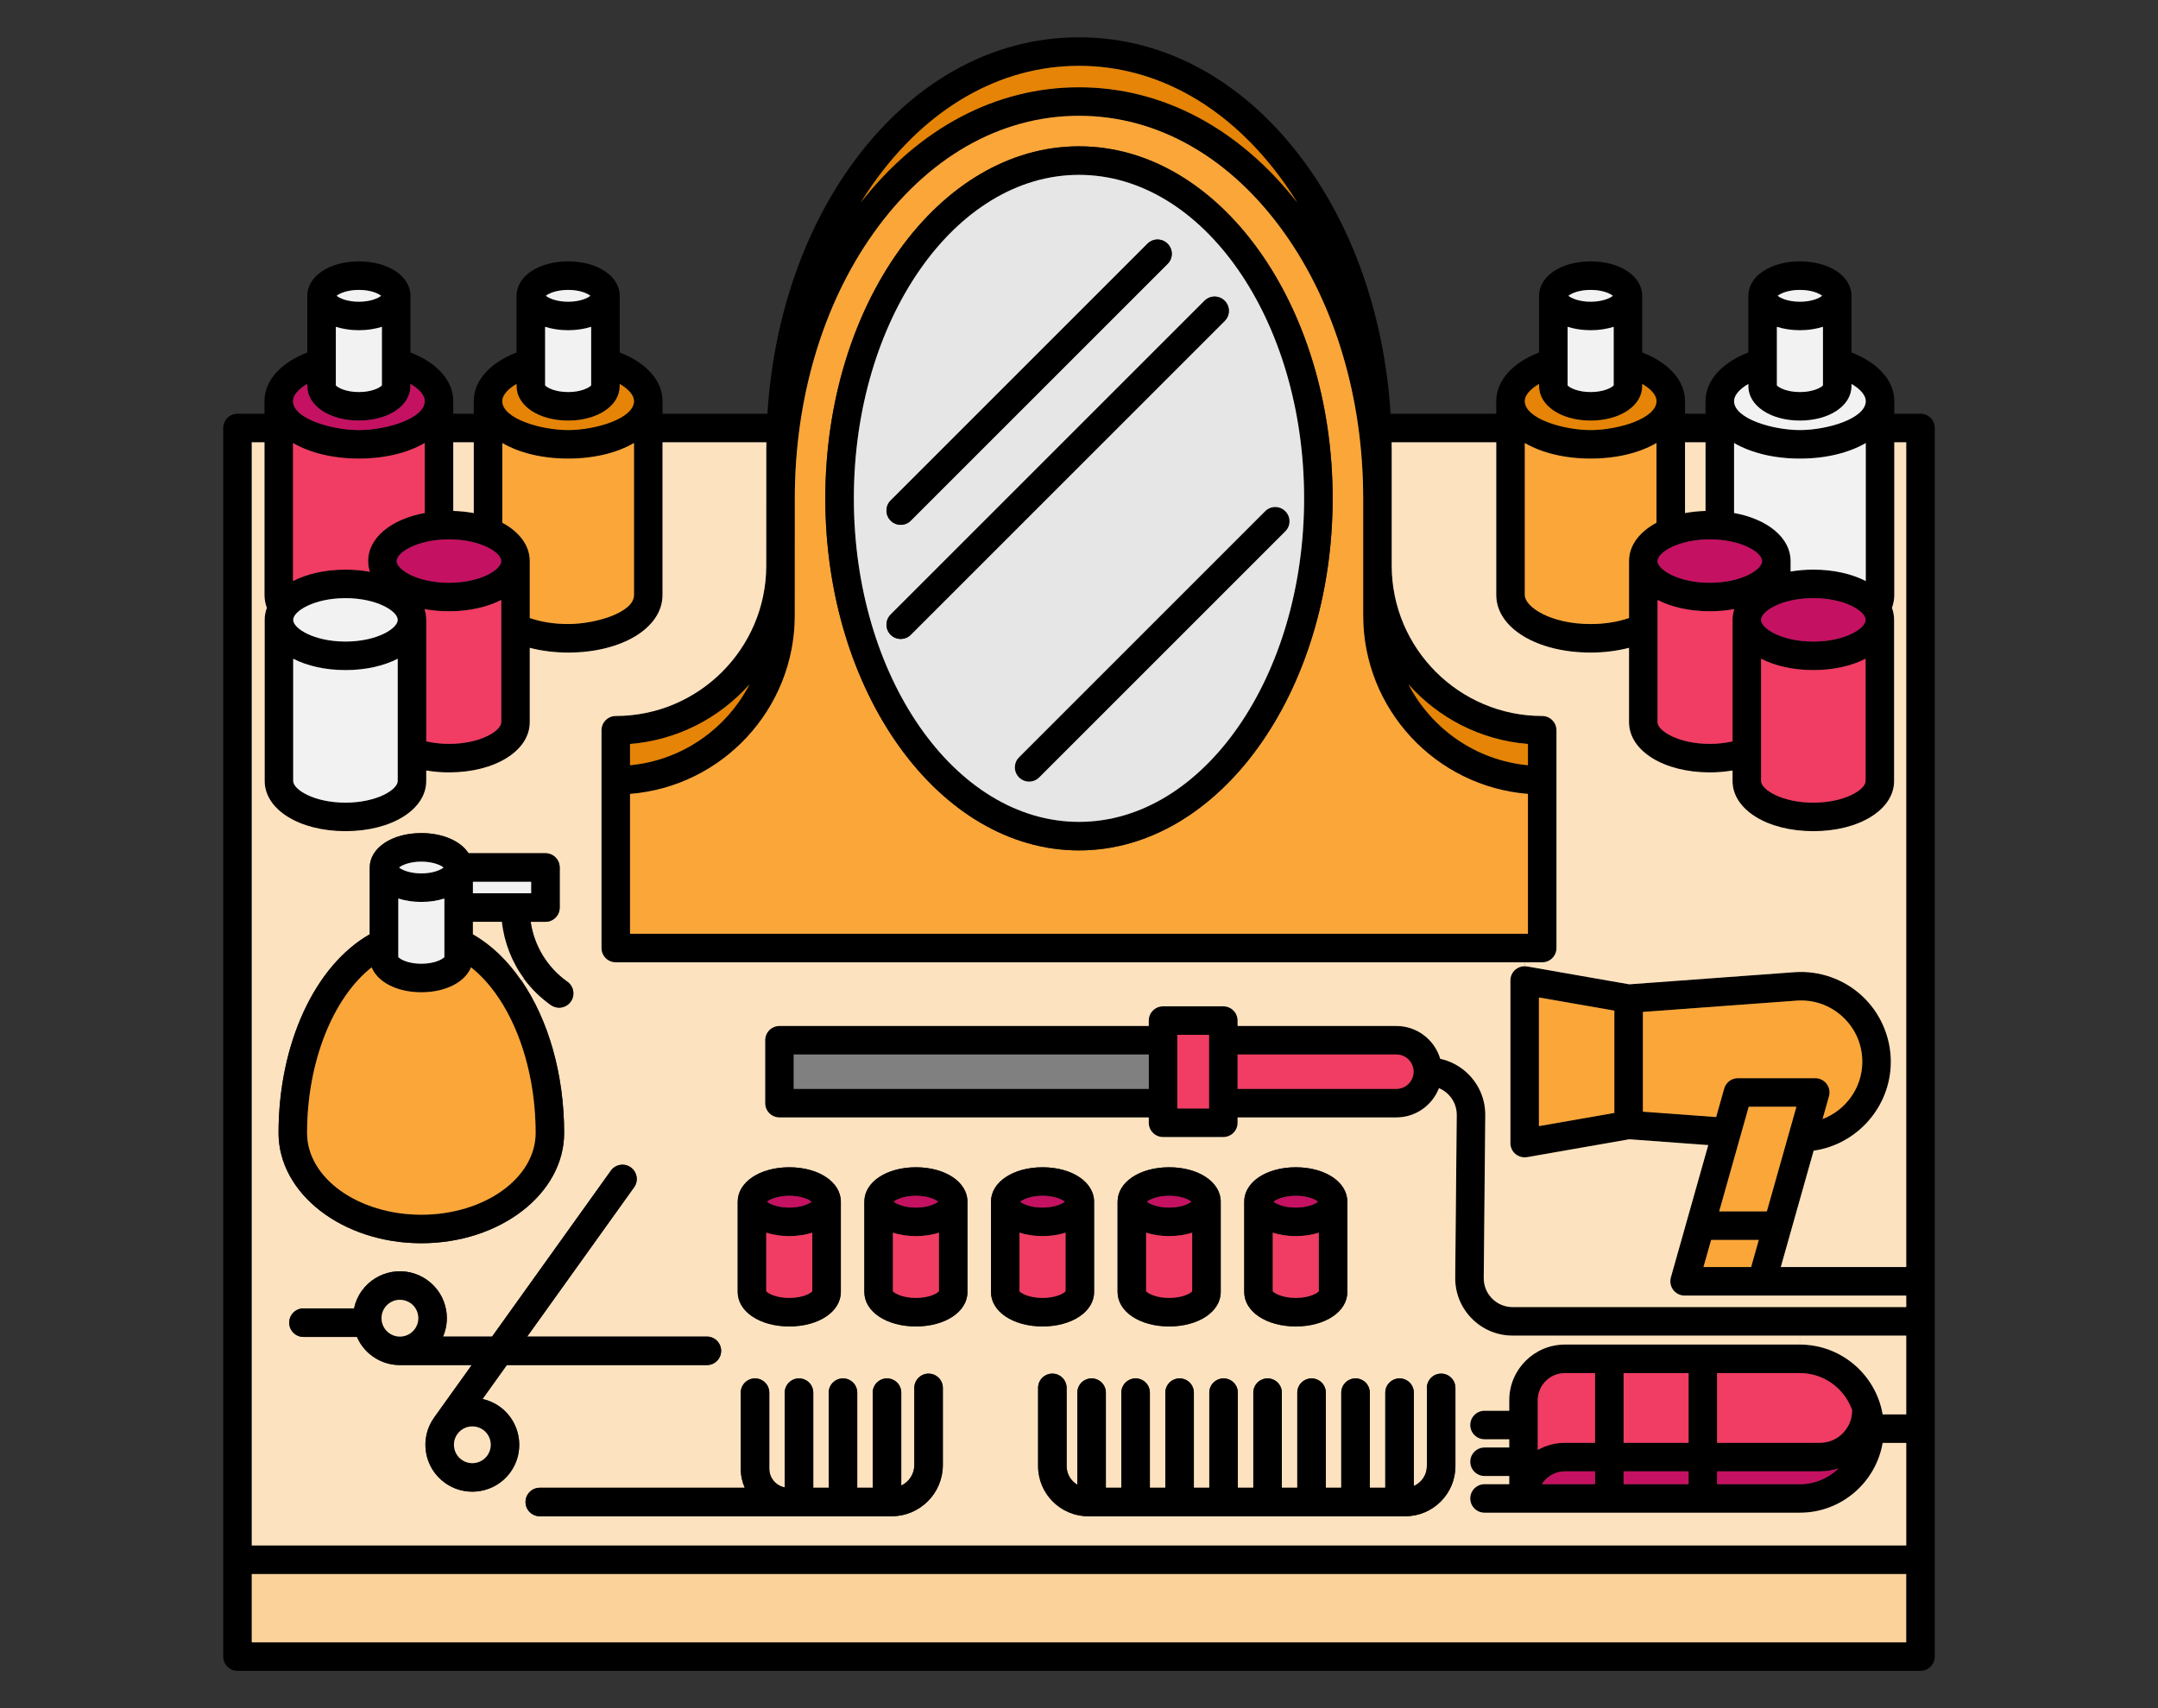 <?xml version="1.0" encoding="UTF-8" standalone="no"?><!DOCTYPE svg PUBLIC "-//W3C//DTD SVG 1.1//EN" "http://www.w3.org/Graphics/SVG/1.1/DTD/svg11.dtd"><svg width="100%" height="100%" viewBox="0 0 240 190" version="1.1" xmlns="http://www.w3.org/2000/svg" xmlns:xlink="http://www.w3.org/1999/xlink" xml:space="preserve" xmlns:serif="http://www.serif.com/" style="fill-rule:evenodd;clip-rule:evenodd;stroke-linejoin:round;stroke-miterlimit:2;"><rect x="0" y="0" width="240" height="190" fill="#333333" stroke="none"/><g id="XMLID_20_"><path d="M215.175,47.607l-0.004,136.657c0,0.877 -0.71,1.587 -1.587,1.587l-187.172,0c-0.877,0 -1.587,-0.71 -1.587,-1.587l0,-136.657c0,-0.873 0.71,-1.587 1.587,-1.587l3.003,0l0,-1.36l0,-0.052c0,-2.253 1.797,-4.257 4.76,-5.403l0,-6.303c0,-2.182 2.468,-3.829 5.737,-3.829c3.268,0 5.736,1.647 5.736,3.829l0,6.303c2.963,1.146 4.76,3.15 4.76,5.403l0,1.412l2.281,0l0,-1.4l0,-0.012c0,-2.253 1.797,-4.257 4.76,-5.403l0,-6.303c0,-2.182 2.468,-3.829 5.737,-3.829c3.268,0 5.732,1.647 5.732,3.829l0,6.303c1.483,0.571 2.673,1.361 3.495,2.285c0.821,0.928 1.269,1.991 1.269,3.118l0,1.412l11.667,0c0.642,-10.274 3.836,-19.898 9.167,-27.423c6.605,-9.315 15.654,-14.448 25.484,-14.448c9.826,0 18.875,5.133 25.48,14.448c5.331,7.525 8.529,17.149 9.171,27.423l11.754,0l0,-1.408l0,-0.004c0,-2.253 1.797,-4.257 4.761,-5.403l0,-6.303c0,-2.182 2.467,-3.829 5.736,-3.829c3.268,0 5.736,1.647 5.736,3.829l0,6.303c2.963,1.146 4.76,3.15 4.76,5.403l0,1.412l2.281,0l0,-1.4l0,-0.012c0,-2.253 1.797,-4.257 4.761,-5.403l0,-6.303c0,-2.182 2.467,-3.829 5.736,-3.829c3.268,0 5.736,1.647 5.736,3.829l0,6.303c2.963,1.146 4.76,3.15 4.76,5.403l0,1.412l2.916,0c0.877,0 1.587,0.714 1.587,1.587Zm-3.174,124.3l0,-11.409l-2.622,0c-0.758,4.403 -4.598,7.763 -9.215,7.763l-10.786,0l-19.942,0l-4.336,0c-0.873,0 -1.587,-0.71 -1.587,-1.586c0,-0.873 0.714,-1.587 1.587,-1.587l2.749,0l0,-0.909l-2.749,0c-0.873,0 -1.587,-0.71 -1.587,-1.586c0,-0.877 0.714,-1.587 1.587,-1.587l2.749,0l0,-0.913l-2.749,0c-0.873,0 -1.587,-0.71 -1.587,-1.586c0,-0.877 0.714,-1.587 1.587,-1.587l2.749,0l0,-1.174c0,-3.412 2.777,-6.189 6.189,-6.189l26.126,0c4.617,0 8.457,3.364 9.215,7.768l2.622,0l0,-8.763l-11.837,0l-31.938,0c-1.718,0 -3.332,-0.675 -4.538,-1.893c-1.21,-1.221 -1.865,-2.84 -1.849,-4.558l0.171,-18.073c0.008,-0.865 -0.321,-1.678 -0.928,-2.293c-0.306,-0.305 -0.659,-0.543 -1.048,-0.706c-0.738,1.9 -2.578,3.253 -4.736,3.253l-17.661,0l0,0.595c0,0.877 -0.71,1.587 -1.587,1.587l-6.704,0c-0.877,0 -1.587,-0.71 -1.587,-1.587l0,-0.595l-41.073,0c-0.877,0 -1.587,-0.71 -1.587,-1.587l0,-6.998c0,-0.876 0.71,-1.586 1.587,-1.586l41.073,0l0,-0.599c0,-0.877 0.71,-1.587 1.587,-1.587l6.704,0c0.877,0 1.587,0.71 1.587,1.587l0,0.599l17.661,0c2.305,0 4.256,1.543 4.875,3.649c1.19,0.262 2.285,0.853 3.162,1.742c1.21,1.222 1.864,2.836 1.848,4.554l-0.17,18.077c-0.008,0.865 0.321,1.678 0.928,2.293c0.607,0.615 1.42,0.952 2.285,0.952l43.775,0l0,-1.277l-24.65,0c-0.496,0 -0.964,-0.234 -1.266,-0.631c-0.297,-0.397 -0.397,-0.909 -0.262,-1.389l4.158,-14.721l-8.779,-0.646l-11.365,1.987c-0.092,0.016 -0.183,0.024 -0.274,0.024c-0.373,0 -0.734,-0.131 -1.024,-0.373c-0.357,-0.302 -0.563,-0.746 -0.563,-1.214l0,-18.085c0,-0.472 0.206,-0.917 0.563,-1.218c0.29,-0.242 0.647,-0.369 1.016,-0.369c0.095,0 0.186,0.008 0.282,0.024l11.361,1.987l18.367,-1.349c2.761,-0.202 5.506,0.762 7.533,2.646c2.027,1.885 3.189,4.554 3.189,7.319c0,4.999 -3.752,9.204 -8.584,9.89l-3.654,12.944l13.952,0l0,-91.743l-1.329,0l0,16.994c0,0.484 -0.095,0.964 -0.258,1.428c0.155,0.425 0.238,0.869 0.238,1.333l0,17.919c0,3.185 -3.863,5.585 -8.985,5.585c-5.121,0 -8.985,-2.4 -8.985,-5.585l0,-1.166c-0.813,0.142 -1.662,0.214 -2.527,0.214c-5.121,0 -8.985,-2.4 -8.985,-5.59l0,-8.267c-1.329,0.345 -2.785,0.528 -4.268,0.528c-5.982,0 -10.497,-2.749 -10.497,-6.403l0,-16.99l-11.639,0c0,0.23 0.012,0.46 0.012,0.686l0,13.039c0.008,9.224 7.513,16.721 16.737,16.721c0.876,0 1.586,0.714 1.586,1.587l0,24.226c0,0.877 -0.71,1.587 -1.586,1.587l-1.96,0l-101.074,0c-0.876,0 -1.586,-0.71 -1.586,-1.587l0,-24.226c0,-0.873 0.71,-1.587 1.586,-1.587c9.208,0 16.705,-7.474 16.737,-16.673l0.004,-13.087c0,-0.226 0.008,-0.456 0.012,-0.686l-11.552,0l0,16.99c0,3.654 -4.514,6.403 -10.496,6.403c-1.484,0 -2.94,-0.183 -4.269,-0.528l0,8.267c0,3.19 -3.864,5.59 -8.985,5.59c-0.865,0 -1.714,-0.072 -2.527,-0.214l0,1.166c0,3.185 -3.864,5.585 -8.985,5.585c-5.121,0 -8.985,-2.4 -8.985,-5.585l0,-17.919c0,-0.464 0.083,-0.908 0.238,-1.333c-0.163,-0.464 -0.258,-0.94 -0.258,-1.428l0,-16.994l-1.416,0l0,122.713l184.002,0Zm-0.004,10.77l0,-7.593l-183.998,0l0,7.593l183.998,0Zm-4.498,-118.048l0,-15.348c-1.865,1.083 -4.419,1.73 -7.323,1.73c-2.904,0 -5.459,-0.647 -7.323,-1.734l0,7.783c3.725,0.679 6.287,2.753 6.287,5.348l0,1.162c0.798,-0.135 1.643,-0.21 2.527,-0.21c2.265,0 4.281,0.472 5.832,1.269Zm-0.02,22.239l0,-13.595c-1.543,0.793 -3.555,1.262 -5.812,1.262c-2.257,0 -4.268,-0.469 -5.811,-1.262l0,13.595c0,0.96 2.316,2.412 5.811,2.412c3.495,0 5.812,-1.452 5.812,-2.412Zm0.02,-42.26c0,-0.639 -0.603,-1.329 -1.587,-1.9l0,0.242c0,2.186 -2.468,3.832 -5.736,3.832c-3.269,0 -5.736,-1.646 -5.736,-3.832l0,-0.242c-0.984,0.571 -1.587,1.261 -1.587,1.9c0,1.972 4.336,3.229 7.323,3.229c2.987,0 7.323,-1.257 7.323,-3.229Zm-0.385,73.495c0,-1.916 -0.774,-3.689 -2.174,-4.994c-1.404,-1.305 -3.233,-1.944 -5.141,-1.805l-17.086,1.254l0,11.095l8.148,0.599l0.893,-3.169c0.194,-0.683 0.817,-1.155 1.527,-1.155l8.601,0c0.495,0 0.963,0.234 1.265,0.631c0.301,0.393 0.397,0.908 0.262,1.388l-0.714,2.527c2.574,-0.98 4.419,-3.475 4.419,-6.371Zm0.365,-49.154c0,-0.964 -2.317,-2.416 -5.812,-2.416c-3.495,0 -5.811,1.452 -5.811,2.416c0,0.96 2.316,2.412 5.811,2.412c3.495,0 5.812,-1.452 5.812,-2.412Zm-1.504,87.959l0.028,0c-0.833,-2.428 -3.134,-4.177 -5.839,-4.177l-9.199,0l0,7.755l11.428,0c1.976,0 3.582,-1.602 3.582,-3.578Zm-5.811,8.18c1.674,0 3.193,-0.671 4.308,-1.758c-0.655,0.215 -1.353,0.33 -2.079,0.33l-11.428,0l0,1.428l9.199,0Zm2.574,-122.225l0,-6.51c-0.765,0.242 -1.63,0.381 -2.562,0.381c-0.932,0 -1.797,-0.139 -2.563,-0.381l0,6.51c0.198,0.246 1.107,0.745 2.563,0.745c1.456,0 2.364,-0.499 2.562,-0.745Zm-0.091,-9.961c-0.313,-0.258 -1.174,-0.655 -2.471,-0.655c-1.297,0 -2.162,0.397 -2.472,0.655c0.31,0.261 1.175,0.658 2.472,0.658c1.297,0 2.158,-0.397 2.471,-0.658Zm-6.149,101.843l3.289,-11.643l-5.304,0l-3.284,11.643l5.299,0Zm-1.749,6.192l0.853,-3.019l-5.3,0l-0.853,3.019l5.3,0Zm1.218,-78.529c0,-0.96 -2.317,-2.412 -5.812,-2.412c-3.491,0 -5.811,1.452 -5.811,2.412c0,0.96 2.32,2.412 5.811,2.412c3.495,0 5.812,-1.452 5.812,-2.412Zm-3.285,6.541c0,-0.412 0.064,-0.813 0.191,-1.194c-0.853,0.155 -1.762,0.238 -2.718,0.238c-2.253,0 -4.264,-0.464 -5.811,-1.257l0,13.59c0,0.964 2.316,2.416 5.811,2.416c0.885,0 1.738,-0.099 2.527,-0.281l0,-13.512Zm-3.003,-12.119l0,-7.636l-2.281,0l0,7.874c0.722,-0.135 1.484,-0.214 2.281,-0.238Zm-1.888,108.258l0,-1.428l-7.224,0l0,1.428l7.224,0Zm0,-4.602l0,-7.755l-7.224,0l0,7.755l7.224,0Zm-3.566,-102.343l0,-8.866c-1.861,1.087 -4.419,1.734 -7.323,1.734c-2.904,0 -5.459,-0.647 -7.323,-1.734l0,16.907c0,1.317 2.852,3.229 7.323,3.229c1.539,0 3.015,-0.234 4.268,-0.67l0,-6.335c0,-1.746 1.162,-3.253 3.055,-4.265Zm0,-13.535c0,-0.639 -0.603,-1.329 -1.587,-1.9l0,0.242c0,2.186 -2.468,3.832 -5.736,3.832c-3.269,0 -5.736,-1.646 -5.736,-3.832l0,-0.242c-0.984,0.571 -1.587,1.261 -1.587,1.9c0,1.972 4.34,3.229 7.323,3.229c2.987,0 7.323,-1.257 7.323,-3.229Zm-4.685,79.184l0,-11.377l-8.39,-1.464l0,14.309l8.39,-1.468Zm-0.076,-80.929l0,-6.51c-0.765,0.242 -1.63,0.381 -2.562,0.381c-0.933,0 -1.797,-0.139 -2.563,-0.381l0,6.51c0.198,0.246 1.107,0.745 2.563,0.745c1.456,0 2.364,-0.499 2.562,-0.745Zm-0.091,-9.961c-0.309,-0.258 -1.174,-0.655 -2.471,-0.655c-1.297,0 -2.158,0.397 -2.472,0.655c0.314,0.261 1.175,0.658 2.472,0.658c1.297,0 2.162,-0.397 2.471,-0.658Zm-1.979,132.186l0,-1.428l-3.356,0c-1.079,0 -2.031,0.571 -2.563,1.428l5.919,0Zm0,-4.602l0,-7.755l-3.356,0c-1.663,0 -3.015,1.353 -3.015,3.015l0,5.53c0.892,-0.5 1.92,-0.79 3.015,-0.79l3.356,0Zm-7.466,-56.62l0,-3.967l0,-11.591c-10.239,-0.813 -18.323,-9.406 -18.323,-19.851l0,-13.043c-0.004,-11.052 -3.099,-21.501 -8.716,-29.427c-5.99,-8.453 -14.118,-13.107 -22.889,-13.107c-8.775,0 -16.903,4.654 -22.893,13.107c-5.605,7.91 -8.696,18.331 -8.712,29.36l-0.004,13.11c0,10.445 -8.084,19.038 -18.323,19.851l0,15.558l99.86,0Zm0,-18.748l0,-2.364c-5.272,-0.42 -9.965,-2.9 -13.285,-6.629c2.554,4.935 7.493,8.446 13.285,8.993Zm-12.718,34.088c0,-1.055 -0.857,-1.912 -1.912,-1.912l-17.661,0l0,3.824l17.661,0c1.055,0 1.912,-0.857 1.912,-1.912Zm-12.936,-96.674c-0.445,-0.714 -0.901,-1.42 -1.385,-2.098c-5.99,-8.454 -14.118,-13.111 -22.889,-13.111c-8.771,0 -16.903,4.657 -22.893,13.111c-0.48,0.678 -0.936,1.38 -1.377,2.09c6.474,-8.283 15.027,-12.817 24.27,-12.817c9.243,0 17.796,4.538 24.274,12.825Zm-9.811,100.768l0,-8.192l-3.53,0l0,8.192l3.53,0Zm-6.704,-2.182l0,-3.824l-39.487,0l0,3.824l39.487,0Zm-57.691,-36c5.792,-0.547 10.731,-4.058 13.285,-8.993c-3.32,3.729 -8.017,6.209 -13.285,6.629l0,2.364Zm0.441,-18.934l0,-16.907c-1.865,1.087 -4.42,1.734 -7.323,1.734c-2.908,0 -5.463,-0.647 -7.323,-1.734l0,8.866c1.892,1.012 3.054,2.519 3.054,4.265l0,6.335c1.254,0.436 2.729,0.67 4.269,0.67c2.983,0 7.323,-1.257 7.323,-3.229Zm0,-21.576c0,-0.639 -0.603,-1.329 -1.591,-1.9l0,0.242c0,2.186 -2.464,3.832 -5.732,3.832c-3.269,0 -5.737,-1.646 -5.737,-3.832l0,-0.242c-0.492,0.285 -0.888,0.599 -1.162,0.924c-0.274,0.325 -0.424,0.659 -0.424,0.976l0,0.008c0.008,1.968 4.339,3.221 7.323,3.221c2.983,0 7.323,-1.257 7.323,-3.229Zm-4.765,-1.745l0,-6.51c-0.761,0.242 -1.626,0.381 -2.558,0.381c-0.937,0 -1.801,-0.139 -2.563,-0.381l0,6.51c0.198,0.246 1.107,0.745 2.563,0.745c1.455,0 2.364,-0.499 2.558,-0.745Zm-0.087,-9.961c-0.313,-0.258 -1.174,-0.655 -2.471,-0.655c-1.298,0 -2.162,0.397 -2.476,0.655c0.314,0.261 1.178,0.658 2.476,0.658c1.297,0 2.158,-0.397 2.471,-0.658Zm-9.913,47.424l0,-13.59c-1.548,0.793 -3.559,1.257 -5.812,1.257c-0.956,0 -1.868,-0.083 -2.717,-0.238c0.123,0.381 0.19,0.782 0.19,1.194l0,13.512c0.79,0.182 1.642,0.281 2.527,0.281c3.491,0 5.812,-1.452 5.812,-2.416Zm0,-17.918c0,-0.96 -2.321,-2.412 -5.812,-2.412c-3.495,0 -5.816,1.452 -5.816,2.412c0,0.96 2.321,2.412 5.816,2.412c3.491,0 5.812,-1.452 5.812,-2.412Zm-3.055,-5.34l0,-7.874l-2.281,0l0,7.636c0.797,0.024 1.559,0.103 2.281,0.238Zm-5.454,-0.008l0,-7.783c-1.865,1.087 -4.42,1.734 -7.323,1.734c-2.904,0 -5.459,-0.647 -7.323,-1.73l0,15.348c1.547,-0.797 3.566,-1.269 5.831,-1.269c0.952,0 1.864,0.083 2.713,0.242c-0.123,-0.385 -0.19,-0.782 -0.19,-1.194c0,-2.595 2.567,-4.669 6.292,-5.348Zm0,-12.444l0,-0.008c0,-0.639 -0.603,-1.329 -1.587,-1.9l0,0.242c0,2.186 -2.468,3.832 -5.736,3.832c-3.269,0 -5.737,-1.646 -5.737,-3.832l0,-0.242c-0.492,0.285 -0.888,0.599 -1.162,0.924c-0.274,0.321 -0.424,0.655 -0.424,0.976l0,0.032c0.043,1.951 4.351,3.197 7.323,3.197c2.983,0 7.315,-1.253 7.323,-3.221Zm-3.003,42.252l0,-13.595c-1.544,0.793 -3.555,1.262 -5.812,1.262c-2.257,0 -4.268,-0.469 -5.812,-1.262l0,13.595c0,0.96 2.317,2.412 5.812,2.412c3.495,0 5.812,-1.452 5.812,-2.412Zm0,-17.919c0,-0.964 -2.317,-2.416 -5.812,-2.416c-3.495,0 -5.812,1.452 -5.812,2.416c0,0.96 2.317,2.412 5.812,2.412c3.495,0 5.812,-1.452 5.812,-2.412Zm-1.758,-26.086l0,-6.51c-0.765,0.242 -1.63,0.381 -2.562,0.381c-0.933,0 -1.797,-0.139 -2.563,-0.381l0,6.51c0.198,0.246 1.107,0.745 2.563,0.745c1.455,0 2.364,-0.499 2.562,-0.745Zm-0.091,-9.961c-0.309,-0.258 -1.174,-0.655 -2.471,-0.655c-1.298,0 -2.162,0.397 -2.472,0.655c0.31,0.261 1.174,0.658 2.472,0.658c1.297,0 2.162,-0.397 2.471,-0.658Z" style="fill-rule:nonzero;"/><path d="M212.001,160.498l0,11.409l-184.002,0l0,-122.713l1.416,0l0,16.994c0,0.488 0.095,0.964 0.258,1.428c-0.155,0.425 -0.238,0.869 -0.238,1.333l0,17.919c0,3.185 3.864,5.585 8.985,5.585c5.121,0 8.985,-2.4 8.985,-5.585l0,-1.166c0.813,0.142 1.662,0.214 2.527,0.214c5.121,0 8.985,-2.4 8.985,-5.59l0,-8.267c1.329,0.345 2.785,0.528 4.269,0.528c5.982,0 10.496,-2.749 10.496,-6.403l0,-16.99l11.552,0c-0.004,0.23 -0.012,0.46 -0.012,0.686l-0.004,13.087c-0.032,9.199 -7.529,16.673 -16.737,16.673c-0.876,0 -1.586,0.714 -1.586,1.587l0,24.226c0,0.877 0.71,1.587 1.586,1.587l101.074,0l0,0.436c-0.369,0 -0.726,0.127 -1.016,0.369c-0.357,0.301 -0.563,0.746 -0.563,1.218l0,18.085c0,0.468 0.206,0.912 0.563,1.214c0.29,0.242 0.651,0.373 1.024,0.373c0.091,0 0.182,-0.008 0.274,-0.024l11.365,-1.987l8.779,0.646l-4.158,14.721c-0.135,0.48 -0.035,0.992 0.262,1.389c0.302,0.397 0.77,0.631 1.266,0.631l24.65,0l0,1.277l-43.775,0c-0.865,0 -1.678,-0.337 -2.285,-0.952c-0.607,-0.615 -0.936,-1.428 -0.928,-2.293l0.17,-18.077c0.016,-1.718 -0.638,-3.332 -1.848,-4.554c-0.877,-0.889 -1.972,-1.48 -3.162,-1.742c-0.619,-2.106 -2.57,-3.649 -4.875,-3.649l-17.661,0l0,-0.599c0,-0.877 -0.71,-1.587 -1.587,-1.587l-6.704,0c-0.877,0 -1.587,0.71 -1.587,1.587l0,0.599l-41.073,0c-0.877,0 -1.587,0.71 -1.587,1.586l0,6.998c0,0.877 0.71,1.587 1.587,1.587l41.073,0l0,0.595c0,0.877 0.71,1.587 1.587,1.587l6.704,0c0.877,0 1.587,-0.71 1.587,-1.587l0,-0.595l17.661,0c2.158,0 3.998,-1.353 4.736,-3.253c0.389,0.163 0.742,0.401 1.048,0.706c0.607,0.615 0.936,1.428 0.928,2.293l-0.171,18.073c-0.016,1.718 0.639,3.337 1.849,4.558c1.206,1.218 2.82,1.893 4.538,1.893l31.938,0l0,0.995l-10.786,0l-15.34,0c-3.412,0 -6.189,2.777 -6.189,6.189l0,1.174l-2.749,0c-0.873,0 -1.587,0.71 -1.587,1.587c0,0.876 0.714,1.586 1.587,1.586l2.749,0l0,0.913l-2.749,0c-0.873,0 -1.587,0.71 -1.587,1.587c0,0.876 0.714,1.586 1.587,1.586l2.749,0l0,0.909l-2.749,0c-0.873,0 -1.587,0.714 -1.587,1.587c0,0.876 0.714,1.586 1.587,1.586l35.064,0c4.617,0 8.457,-3.36 9.215,-7.763l2.622,0Zm-50.138,2.579l0,-8.7c0,-0.873 -0.71,-1.587 -1.587,-1.587c-0.876,0 -1.586,0.714 -1.586,1.587l0,8.7c0,0.991 -0.599,1.84 -1.452,2.213l0,-10.381c0,-0.877 -0.71,-1.587 -1.587,-1.587c-0.877,0 -1.587,0.71 -1.587,1.587l0,10.576l-1.722,0l0,-10.576c0,-0.877 -0.71,-1.587 -1.586,-1.587c-0.877,0 -1.587,0.71 -1.587,1.587l0,10.576l-1.718,0l0,-10.576c0,-0.877 -0.71,-1.587 -1.587,-1.587c-0.876,0 -1.586,0.71 -1.586,1.587l0,10.576l-1.718,0l0,-10.576c0,-0.877 -0.71,-1.587 -1.587,-1.587c-0.877,0 -1.587,0.71 -1.587,1.587l0,10.576l-1.721,0l0,-10.576c0,-0.877 -0.71,-1.587 -1.587,-1.587c-0.877,0 -1.587,0.71 -1.587,1.587l0,10.576l-1.717,0l0,-10.576c0,-0.877 -0.711,-1.587 -1.587,-1.587c-0.877,0 -1.587,0.71 -1.587,1.587l0,10.576l-1.718,0l0,-10.576c0,-0.877 -0.71,-1.587 -1.586,-1.587c-0.877,0 -1.587,0.71 -1.587,1.587l0,10.576l-1.722,0l0,-10.576c0,-0.877 -0.71,-1.587 -1.587,-1.587c-0.876,0 -1.586,0.71 -1.586,1.587l0,10.242c-0.711,-0.42 -1.191,-1.19 -1.191,-2.074l0,-8.7c0,-0.873 -0.71,-1.587 -1.586,-1.587c-0.877,0 -1.587,0.714 -1.587,1.587l0,8.7c0,3.078 2.503,5.581 5.581,5.581l35.251,0c3.078,0 5.581,-2.503 5.581,-5.581Zm-12.02,-19.363l0,-10.048c0,-2.182 -2.463,-3.828 -5.732,-3.828c-3.273,0 -5.736,1.646 -5.736,3.828l0,10.048c0,2.182 2.463,3.828 5.736,3.828c3.269,0 5.732,-1.646 5.732,-3.828Zm-14.082,0l0,-10.048c0,-2.182 -2.464,-3.828 -5.733,-3.828c-3.272,0 -5.736,1.646 -5.736,3.828l0,10.048c0,2.182 2.464,3.828 5.736,3.828c3.269,0 5.733,-1.646 5.733,-3.828Zm-14.083,0l0,-10.048c0,-2.182 -2.463,-3.828 -5.732,-3.828c-3.273,0 -5.736,1.646 -5.736,3.828l0,10.048c0,2.182 2.463,3.828 5.736,3.828c3.269,0 5.732,-1.646 5.732,-3.828Zm-14.083,0l0,-10.048c0,-2.182 -2.463,-3.828 -5.732,-3.828c-3.273,0 -5.736,1.646 -5.736,3.828l0,10.048c0,2.182 2.463,3.828 5.736,3.828c3.269,0 5.732,-1.646 5.732,-3.828Zm-2.737,19.244l0,-8.581c0,-0.873 -0.71,-1.587 -1.587,-1.587c-0.872,0 -1.586,0.714 -1.586,1.587l0,8.581c0,1.011 -0.595,1.88 -1.452,2.285l0,-10.334c0,-0.877 -0.71,-1.587 -1.587,-1.587c-0.877,0 -1.587,0.71 -1.587,1.587l0,10.576l-1.721,0l0,-10.576c0,-0.877 -0.711,-1.587 -1.587,-1.587c-0.873,0 -1.587,0.71 -1.587,1.587l0,10.576l-1.718,0l0,-10.576c0,-0.877 -0.71,-1.587 -1.586,-1.587c-0.877,0 -1.587,0.71 -1.587,1.587l0,10.536c-0.976,-0.187 -1.718,-1.043 -1.718,-2.075l0,-8.461c0,-0.877 -0.71,-1.587 -1.587,-1.587c-0.876,0 -1.586,0.71 -1.586,1.587l0,8.461c0,0.754 0.158,1.468 0.444,2.115l-22.794,0c-0.873,0 -1.587,0.714 -1.587,1.586c0,0.877 0.714,1.587 1.587,1.587l39.126,0c3.146,0 5.7,-2.555 5.7,-5.7Zm-11.345,-19.244l0,-10.048c0,-2.182 -2.464,-3.828 -5.732,-3.828c-3.273,0 -5.737,1.646 -5.737,3.828l0,10.048c0,2.182 2.464,3.828 5.737,3.828c3.268,0 5.732,-1.646 5.732,-3.828Zm-13.313,6.541c0,-0.876 -0.71,-1.586 -1.587,-1.586l-19.981,0l11.888,-16.606c0.508,-0.714 0.346,-1.702 -0.369,-2.213c-0.71,-0.512 -1.701,-0.346 -2.213,0.364l-13.21,18.455l-5.454,0c0.388,-0.905 0.515,-1.904 0.353,-2.9c-0.231,-1.373 -0.98,-2.579 -2.115,-3.388c-2.336,-1.678 -5.605,-1.134 -7.279,1.206c-0.433,0.599 -0.714,1.265 -0.857,1.948l-5.625,0c-0.877,0 -1.587,0.71 -1.587,1.587c0,0.876 0.71,1.586 1.587,1.586l5.946,0c0.365,0.837 0.948,1.591 1.742,2.158c0.817,0.583 1.761,0.913 2.737,0.964c0.016,0.004 0.262,0.012 0.262,0.012l8.021,0c0,0 -4.114,5.748 -4.169,5.824c-0.814,1.134 -1.135,2.515 -0.909,3.891c0.23,1.377 0.98,2.579 2.115,3.392c0.916,0.658 1.975,0.972 3.03,0.972c1.627,0 3.233,-0.758 4.249,-2.178c0.658,-0.92 0.972,-1.979 0.972,-3.031c0,-1.626 -0.758,-3.233 -2.178,-4.252c-0.587,-0.421 -1.238,-0.702 -1.904,-0.849l2.697,-3.769l22.251,0c0.877,0 1.587,-0.71 1.587,-1.587Zm-16.721,-38.848c0.504,-0.714 0.333,-1.706 -0.385,-2.209c-2.229,-1.575 -3.693,-3.999 -4.078,-6.665l1.643,0c0.876,0 1.586,-0.71 1.586,-1.587l0,-4.45c0,-0.877 -0.71,-1.587 -1.586,-1.587l-8.549,0c-0.869,-1.345 -2.84,-2.242 -5.252,-2.242c-3.269,0 -5.737,1.647 -5.737,3.829l0,7.426c-6.105,3.475 -10.143,12.178 -10.143,22.103c0,6.76 7.121,12.262 15.88,12.262c8.759,0 15.883,-5.502 15.883,-12.262c0,-6.565 -1.769,-12.599 -4.736,-16.934l0.289,-0.207c0.818,1.107 1.817,2.091 2.972,2.908c0.277,0.194 0.599,0.29 0.912,0.29c0.5,0 0.992,-0.234 1.301,-0.675Z" style="fill:#fde2bf;fill-rule:nonzero;"/><path d="M212.001,148.562l0,8.763l-2.622,0c-0.758,-4.404 -4.598,-7.768 -9.215,-7.768l0,-0.995l11.837,0Z" style="fill:#fde2bf;fill-rule:nonzero;"/><path d="M212.001,49.194l0,91.743l-13.952,0l3.654,-12.944c4.832,-0.686 8.584,-4.891 8.584,-9.89c0,-2.765 -1.162,-5.434 -3.189,-7.319c-2.027,-1.884 -4.772,-2.848 -7.533,-2.646l-18.367,1.349l-11.361,-1.987c-0.096,-0.016 -0.187,-0.024 -0.282,-0.024l0,-0.436l1.96,0c0.876,0 1.586,-0.71 1.586,-1.587l0,-24.226c0,-0.873 -0.71,-1.587 -1.586,-1.587c-9.224,0 -16.729,-7.497 -16.737,-16.721l0,-13.039c0,-0.226 -0.012,-0.456 -0.012,-0.686l11.639,0l0,16.99c0,3.654 4.515,6.403 10.497,6.403c1.483,0 2.939,-0.183 4.268,-0.528l0,8.267c0,3.19 3.864,5.59 8.985,5.59c0.865,0 1.714,-0.072 2.527,-0.214l0,1.166c0,3.185 3.864,5.585 8.985,5.585c5.122,0 8.985,-2.4 8.985,-5.585l0,-17.919c0,-0.464 -0.083,-0.908 -0.238,-1.333c0.163,-0.464 0.258,-0.944 0.258,-1.428l0,-16.994l1.329,0Z" style="fill:#fde2bf;fill-rule:nonzero;"/><rect x="27.999" y="175.084" width="183.998" height="7.593" style="fill:#fcd29b;"/><path d="M207.499,49.281l0,15.348c-1.551,-0.797 -3.567,-1.269 -5.832,-1.269c-0.884,0 -1.729,0.075 -2.527,0.21l0,-1.131l0,-0.031c0,-2.595 -2.562,-4.669 -6.287,-5.348l0,-7.783c1.864,1.087 4.419,1.734 7.323,1.734c2.904,0 5.458,-0.647 7.323,-1.73Z" style="fill:#f2f2f2;fill-rule:nonzero;"/><path d="M207.479,73.273l0,13.595c0,0.96 -2.317,2.412 -5.812,2.412c-3.495,0 -5.811,-1.452 -5.811,-2.412l0,-13.595c1.543,0.793 3.554,1.262 5.811,1.262c2.257,0 4.269,-0.469 5.812,-1.262Z" style="fill:#f13c63;fill-rule:nonzero;"/><path d="M205.912,42.708c0.984,0.571 1.587,1.261 1.587,1.9c0,1.972 -4.336,3.229 -7.323,3.229c-2.987,0 -7.323,-1.257 -7.323,-3.229c0,-0.639 0.603,-1.329 1.587,-1.9l0,0.242c0,2.186 2.467,3.832 5.736,3.832c3.268,0 5.736,-1.646 5.736,-3.832l0,-0.242Z" style="fill:#f2f2f2;fill-rule:nonzero;"/><path d="M204.94,113.109c1.4,1.305 2.174,3.078 2.174,4.994c0,2.896 -1.845,5.391 -4.419,6.371l0.714,-2.527c0.135,-0.48 0.039,-0.995 -0.262,-1.388c-0.302,-0.397 -0.77,-0.631 -1.265,-0.631l-8.601,0c-0.71,0 -1.333,0.472 -1.527,1.155l-0.893,3.169l-8.148,-0.599l0,-11.095l17.086,-1.254c1.908,-0.139 3.737,0.5 5.141,1.805Z" style="fill:#faa639;fill-rule:nonzero;"/><path d="M201.667,66.533c3.495,0 5.812,1.452 5.812,2.416c0,0.96 -2.317,2.412 -5.812,2.412c-3.495,0 -5.811,-1.452 -5.811,-2.412c0,-0.964 2.316,-2.416 5.811,-2.416Z" style="fill:#c51162;fill-rule:nonzero;"/><path d="M206.003,156.908l-0.028,0c0,1.976 -1.606,3.578 -3.582,3.578l-11.428,0l0,-7.755l9.199,0c2.705,0 5.006,1.749 5.839,4.177Z" style="fill:#f13c63;fill-rule:nonzero;"/><path d="M204.472,163.33c-1.115,1.087 -2.634,1.758 -4.308,1.758l-9.199,0l0,-1.428l11.428,0c0.726,0 1.424,-0.115 2.079,-0.33Z" style="fill:#c51162;fill-rule:nonzero;"/><path d="M202.738,36.353l0,6.51c-0.198,0.246 -1.106,0.745 -2.562,0.745c-1.456,0 -2.365,-0.499 -2.563,-0.745l0,-6.51c0.766,0.242 1.631,0.381 2.563,0.381c0.932,0 1.797,-0.139 2.562,-0.381Z" style="fill:#f2f2f2;fill-rule:nonzero;"/><path d="M200.176,32.247c1.297,0 2.158,0.397 2.471,0.655c-0.313,0.261 -1.174,0.658 -2.471,0.658c-1.297,0 -2.162,-0.397 -2.472,-0.658c0.31,-0.258 1.175,-0.655 2.472,-0.655Z" style="fill:#f2f2f2;fill-rule:nonzero;"/><path d="M199.787,123.102l-3.289,11.643l-5.299,0l3.284,-11.643l5.304,0Z" style="fill:#faa639;fill-rule:nonzero;"/><path d="M195.602,137.918l-0.853,3.019l-5.3,0l0.853,-3.019l5.3,0Z" style="fill:#faa639;fill-rule:nonzero;"/><path d="M190.155,59.996c3.495,0 5.812,1.452 5.812,2.412c0,0.96 -2.317,2.412 -5.812,2.412c-3.491,0 -5.811,-1.452 -5.811,-2.412c0,-0.96 2.32,-2.412 5.811,-2.412Z" style="fill:#c51162;fill-rule:nonzero;"/><path d="M192.873,67.755c-0.127,0.381 -0.191,0.782 -0.191,1.194l0,13.512c-0.789,0.182 -1.642,0.281 -2.527,0.281c-3.495,0 -5.811,-1.452 -5.811,-2.416l0,-13.59c1.547,0.793 3.558,1.257 5.811,1.257c0.956,0 1.865,-0.083 2.718,-0.238Z" style="fill:#f13c63;fill-rule:nonzero;"/><path d="M189.679,49.194l0,7.636c-0.797,0.024 -1.559,0.103 -2.281,0.238l0,-7.874l2.281,0Z" style="fill:#fde2bf;fill-rule:nonzero;"/><rect x="180.567" y="163.66" width="7.224" height="1.428" style="fill:#c51162;"/><rect x="180.567" y="152.731" width="7.224" height="7.755" style="fill:#f13c63;"/><path d="M184.225,49.277l0,8.866c-1.893,1.012 -3.055,2.519 -3.055,4.265l0,6.335c-1.253,0.436 -2.729,0.67 -4.268,0.67c-4.471,0 -7.323,-1.912 -7.323,-3.229l0,-16.907c1.864,1.087 4.419,1.734 7.323,1.734c2.904,0 5.462,-0.647 7.323,-1.734Z" style="fill:#faa639;fill-rule:nonzero;"/><path d="M182.638,42.708c0.984,0.571 1.587,1.261 1.587,1.9c0,1.972 -4.336,3.229 -7.323,3.229c-2.983,0 -7.323,-1.257 -7.323,-3.229c0,-0.639 0.603,-1.329 1.587,-1.9l0,0.242c0,2.186 2.467,3.832 5.736,3.832c3.268,0 5.736,-1.646 5.736,-3.832l0,-0.242Z" style="fill:#e58406;fill-rule:nonzero;"/><path d="M179.54,112.415l0,11.377l-8.39,1.468l0,-14.309l8.39,1.464Z" style="fill:#faa639;fill-rule:nonzero;"/><path d="M179.464,36.353l0,6.51c-0.198,0.246 -1.106,0.745 -2.562,0.745c-1.456,0 -2.365,-0.499 -2.563,-0.745l0,-6.51c0.766,0.242 1.63,0.381 2.563,0.381c0.932,0 1.797,-0.139 2.562,-0.381Z" style="fill:#f2f2f2;fill-rule:nonzero;"/><path d="M176.902,32.247c1.297,0 2.162,0.397 2.471,0.655c-0.309,0.261 -1.174,0.658 -2.471,0.658c-1.297,0 -2.158,-0.397 -2.472,-0.658c0.314,-0.258 1.175,-0.655 2.472,-0.655Z" style="fill:#f2f2f2;fill-rule:nonzero;"/><path d="M177.394,163.66l0,1.428l-5.919,0c0.532,-0.857 1.484,-1.428 2.563,-1.428l3.356,0Z" style="fill:#c51162;fill-rule:nonzero;"/><path d="M177.394,152.731l0,7.755l-3.356,0c-1.095,0 -2.123,0.29 -3.015,0.79l0,-5.53c0,-1.662 1.352,-3.015 3.015,-3.015l3.356,0Z" style="fill:#f13c63;fill-rule:nonzero;"/><path d="M169.928,99.899l0,3.967l-99.86,0l0,-15.558c10.239,-0.813 18.323,-9.406 18.323,-19.851l0.004,-13.11c0.016,-11.029 3.107,-21.45 8.712,-29.36c5.99,-8.453 14.118,-13.107 22.893,-13.107c8.771,0 16.899,4.654 22.889,13.107c5.617,7.926 8.712,18.375 8.716,29.427l0,13.043c0,10.445 8.084,19.038 18.323,19.851l0,11.591Zm-21.719,-44.465c0,-21.592 -12.655,-39.158 -28.209,-39.158c-15.558,0 -28.213,17.566 -28.213,39.158c0,21.592 12.655,39.157 28.213,39.157c15.554,0 28.209,-17.565 28.209,-39.157Z" style="fill:#faa639;fill-rule:nonzero;"/><path d="M169.928,82.754l0,2.364c-5.792,-0.547 -10.731,-4.058 -13.285,-8.993c3.32,3.729 8.013,6.209 13.285,6.629Z" style="fill:#e58406;fill-rule:nonzero;"/><path d="M161.863,154.377l0,8.7c0,3.078 -2.503,5.581 -5.581,5.581l-35.251,0c-3.078,0 -5.581,-2.503 -5.581,-5.581l0,-8.7c0,-0.873 0.71,-1.587 1.587,-1.587c0.876,0 1.586,0.714 1.586,1.587l0,8.7c0,0.884 0.48,1.654 1.191,2.074l0,-10.242c0,-0.877 0.71,-1.587 1.586,-1.587c0.877,0 1.587,0.71 1.587,1.587l0,10.576l1.722,0l0,-10.576c0,-0.877 0.71,-1.587 1.587,-1.587c0.876,0 1.586,0.71 1.586,1.587l0,10.576l1.718,0l0,-10.576c0,-0.877 0.71,-1.587 1.587,-1.587c0.876,0 1.587,0.71 1.587,1.587l0,10.576l1.717,0l0,-10.576c0,-0.877 0.71,-1.587 1.587,-1.587c0.877,0 1.587,0.71 1.587,1.587l0,10.576l1.721,0l0,-10.576c0,-0.877 0.71,-1.587 1.587,-1.587c0.877,0 1.587,0.71 1.587,1.587l0,10.576l1.718,0l0,-10.576c0,-0.877 0.71,-1.587 1.586,-1.587c0.877,0 1.587,0.71 1.587,1.587l0,10.576l1.718,0l0,-10.576c0,-0.877 0.71,-1.587 1.587,-1.587c0.876,0 1.586,0.71 1.586,1.587l0,10.576l1.722,0l0,-10.576c0,-0.877 0.71,-1.587 1.587,-1.587c0.877,0 1.587,0.71 1.587,1.587l0,10.381c0.853,-0.373 1.452,-1.222 1.452,-2.213l0,-8.7c0,-0.873 0.71,-1.587 1.586,-1.587c0.877,0 1.587,0.714 1.587,1.587Z" style="fill-rule:nonzero;"/><path d="M155.298,117.294c1.055,0 1.912,0.857 1.912,1.912c0,1.055 -0.857,1.912 -1.912,1.912l-17.661,0l0,-3.824l17.661,0Z" style="fill:#f13c63;fill-rule:nonzero;"/><path d="M149.843,133.666l0,10.048c0,2.182 -2.463,3.828 -5.732,3.828c-3.273,0 -5.736,-1.646 -5.736,-3.828l0,-10.048c0,-2.182 2.463,-3.828 5.736,-3.828c3.269,0 5.732,1.646 5.732,3.828Zm-3.173,9.961l0,-6.514c-0.762,0.242 -1.627,0.381 -2.559,0.381c-0.936,0 -1.801,-0.139 -2.563,-0.381l0,6.514c0.199,0.246 1.107,0.742 2.563,0.742c1.456,0 2.364,-0.496 2.559,-0.742Zm-0.088,-9.961c-0.313,-0.262 -1.174,-0.655 -2.471,-0.655c-1.297,0 -2.162,0.393 -2.475,0.655c0.313,0.262 1.178,0.654 2.475,0.654c1.297,0 2.158,-0.392 2.471,-0.654Z" style="fill-rule:nonzero;"/><path d="M146.67,137.113l0,6.514c-0.195,0.246 -1.103,0.742 -2.559,0.742c-1.456,0 -2.364,-0.496 -2.563,-0.742l0,-6.514c0.762,0.242 1.627,0.381 2.563,0.381c0.932,0 1.797,-0.139 2.559,-0.381Z" style="fill:#f13c63;fill-rule:nonzero;"/><path d="M144.111,133.011c1.297,0 2.158,0.393 2.471,0.655c-0.313,0.262 -1.174,0.654 -2.471,0.654c-1.297,0 -2.162,-0.392 -2.475,-0.654c0.313,-0.262 1.178,-0.655 2.475,-0.655Z" style="fill:#c51162;fill-rule:nonzero;"/><path d="M142.889,20.434c0.484,0.678 0.94,1.384 1.385,2.098c-6.478,-8.287 -15.031,-12.825 -24.274,-12.825c-9.243,0 -17.796,4.534 -24.27,12.817c0.441,-0.71 0.897,-1.412 1.377,-2.09c5.99,-8.454 14.122,-13.111 22.893,-13.111c8.771,0 16.899,4.657 22.889,13.111Z" style="fill:#e58406;fill-rule:nonzero;"/><path d="M142.945,56.862c0.623,0.619 0.623,1.622 0,2.241l-27.372,27.372c-0.31,0.309 -0.714,0.464 -1.119,0.464c-0.408,0 -0.813,-0.155 -1.122,-0.464c-0.619,-0.619 -0.619,-1.622 0,-2.241l27.371,-27.372c0.619,-0.623 1.623,-0.623 2.242,0Z" style="fill-rule:nonzero;"/><path d="M120,16.276c15.554,0 28.209,17.566 28.209,39.158c0,21.592 -12.655,39.157 -28.209,39.157c-15.558,0 -28.213,-17.565 -28.213,-39.157c0,-21.592 12.655,-39.158 28.213,-39.158Zm25.035,39.158c0,-19.843 -11.234,-35.984 -25.035,-35.984c-13.805,0 -25.039,16.141 -25.039,35.984c0,19.842 11.234,35.984 25.039,35.984c13.801,0 25.035,-16.142 25.035,-35.984Z" style="fill-rule:nonzero;"/><path d="M120,19.45c13.801,0 25.035,16.141 25.035,35.984c0,19.842 -11.234,35.984 -25.035,35.984c-13.805,0 -25.039,-16.142 -25.039,-35.984c0,-19.843 11.234,-35.984 25.039,-35.984Zm22.945,39.653c0.623,-0.619 0.623,-1.622 0,-2.241c-0.619,-0.623 -1.623,-0.623 -2.242,0l-27.371,27.372c-0.619,0.619 -0.619,1.622 0,2.241c0.309,0.309 0.714,0.464 1.122,0.464c0.405,0 0.809,-0.155 1.119,-0.464l27.372,-27.372Zm-6.744,-23.405c0.623,-0.619 0.623,-1.622 0,-2.241c-0.619,-0.623 -1.623,-0.623 -2.241,0l-34.909,34.909c-0.619,0.619 -0.619,1.622 0,2.241c0.309,0.31 0.714,0.464 1.122,0.464c0.405,0 0.81,-0.154 1.119,-0.464l34.909,-34.909Zm-6.347,-6.347c0.623,-0.619 0.623,-1.622 0,-2.241c-0.619,-0.623 -1.623,-0.623 -2.241,0l-28.562,28.562c-0.619,0.619 -0.619,1.622 0,2.241c0.309,0.31 0.714,0.464 1.122,0.464c0.405,0 0.81,-0.154 1.119,-0.464l28.562,-28.562Z" style="fill:#e6e6e6;fill-rule:nonzero;"/><path d="M136.201,33.457c0.623,0.619 0.623,1.622 0,2.241l-34.909,34.909c-0.309,0.31 -0.714,0.464 -1.119,0.464c-0.408,0 -0.813,-0.154 -1.122,-0.464c-0.619,-0.619 -0.619,-1.622 0,-2.241l34.909,-34.909c0.618,-0.623 1.622,-0.623 2.241,0Z" style="fill-rule:nonzero;"/><path d="M135.761,133.666l0,10.048c0,2.182 -2.464,3.828 -5.733,3.828c-3.272,0 -5.736,-1.646 -5.736,-3.828l0,-10.048c0,-2.182 2.464,-3.828 5.736,-3.828c3.269,0 5.733,1.646 5.733,3.828Zm-3.174,9.961l0,-6.514c-0.762,0.242 -1.626,0.381 -2.559,0.381c-0.936,0 -1.801,-0.139 -2.562,-0.381l0,6.514c0.198,0.246 1.107,0.742 2.562,0.742c1.456,0 2.365,-0.496 2.559,-0.742Zm-0.087,-9.961c-0.314,-0.262 -1.174,-0.655 -2.472,-0.655c-1.297,0 -2.162,0.393 -2.475,0.655c0.313,0.262 1.178,0.654 2.475,0.654c1.298,0 2.158,-0.392 2.472,-0.654Z" style="fill-rule:nonzero;"/><rect x="130.933" y="115.108" width="3.531" height="8.192" style="fill:#f13c63;"/><path d="M132.587,137.113l0,6.514c-0.194,0.246 -1.103,0.742 -2.559,0.742c-1.455,0 -2.364,-0.496 -2.562,-0.742l0,-6.514c0.761,0.242 1.626,0.381 2.562,0.381c0.933,0 1.797,-0.139 2.559,-0.381Z" style="fill:#f13c63;fill-rule:nonzero;"/><path d="M130.028,133.011c1.298,0 2.158,0.393 2.472,0.655c-0.314,0.262 -1.174,0.654 -2.472,0.654c-1.297,0 -2.162,-0.392 -2.475,-0.654c0.313,-0.262 1.178,-0.655 2.475,-0.655Z" style="fill:#c51162;fill-rule:nonzero;"/><path d="M129.854,27.11c0.623,0.619 0.623,1.622 0,2.241l-28.562,28.562c-0.309,0.31 -0.714,0.464 -1.119,0.464c-0.408,0 -0.813,-0.154 -1.122,-0.464c-0.619,-0.619 -0.619,-1.622 0,-2.241l28.562,-28.562c0.618,-0.623 1.622,-0.623 2.241,0Z" style="fill-rule:nonzero;"/><rect x="88.272" y="117.294" width="39.487" height="3.824" style="fill:#808080;"/><path d="M121.678,133.666l0,10.048c0,2.182 -2.463,3.828 -5.732,3.828c-3.273,0 -5.736,-1.646 -5.736,-3.828l0,-10.048c0,-2.182 2.463,-3.828 5.736,-3.828c3.269,0 5.732,1.646 5.732,3.828Zm-3.174,9.961l0,-6.514c-0.761,0.242 -1.626,0.381 -2.558,0.381c-0.936,0 -1.801,-0.139 -2.563,-0.381l0,6.514c0.198,0.246 1.107,0.742 2.563,0.742c1.456,0 2.364,-0.496 2.558,-0.742Zm-0.087,-9.961c-0.313,-0.262 -1.174,-0.655 -2.471,-0.655c-1.297,0 -2.162,0.393 -2.476,0.655c0.314,0.262 1.179,0.654 2.476,0.654c1.297,0 2.158,-0.392 2.471,-0.654Z" style="fill-rule:nonzero;"/><path d="M118.504,137.113l0,6.514c-0.194,0.246 -1.102,0.742 -2.558,0.742c-1.456,0 -2.365,-0.496 -2.563,-0.742l0,-6.514c0.762,0.242 1.627,0.381 2.563,0.381c0.932,0 1.797,-0.139 2.558,-0.381Z" style="fill:#f13c63;fill-rule:nonzero;"/><path d="M115.946,133.011c1.297,0 2.158,0.393 2.471,0.655c-0.313,0.262 -1.174,0.654 -2.471,0.654c-1.297,0 -2.162,-0.392 -2.476,-0.654c0.314,-0.262 1.179,-0.655 2.476,-0.655Z" style="fill:#c51162;fill-rule:nonzero;"/><path d="M107.595,133.666l0,10.048c0,2.182 -2.463,3.828 -5.732,3.828c-3.273,0 -5.736,-1.646 -5.736,-3.828l0,-10.048c0,-2.182 2.463,-3.828 5.736,-3.828c3.269,0 5.732,1.646 5.732,3.828Zm-3.173,9.961l0,-6.514c-0.762,0.242 -1.627,0.381 -2.559,0.381c-0.936,0 -1.801,-0.139 -2.562,-0.381l0,6.514c0.198,0.246 1.106,0.742 2.562,0.742c1.456,0 2.364,-0.496 2.559,-0.742Zm-0.087,-9.961c-0.314,-0.262 -1.175,-0.655 -2.472,-0.655c-1.297,0 -2.162,0.393 -2.475,0.655c0.313,0.262 1.178,0.654 2.475,0.654c1.297,0 2.158,-0.392 2.472,-0.654Z" style="fill-rule:nonzero;"/><path d="M104.858,154.377l0,8.581c0,3.145 -2.554,5.7 -5.7,5.7l-39.126,0c-0.873,0 -1.587,-0.71 -1.587,-1.587c0,-0.872 0.714,-1.586 1.587,-1.586l22.794,0c-0.286,-0.647 -0.444,-1.361 -0.444,-2.115l0,-8.461c0,-0.877 0.71,-1.587 1.586,-1.587c0.877,0 1.587,0.71 1.587,1.587l0,8.461c0,1.032 0.742,1.888 1.718,2.075l0,-10.536c0,-0.877 0.71,-1.587 1.587,-1.587c0.876,0 1.586,0.71 1.586,1.587l0,10.576l1.718,0l0,-10.576c0,-0.877 0.714,-1.587 1.587,-1.587c0.876,0 1.587,0.71 1.587,1.587l0,10.576l1.721,0l0,-10.576c0,-0.877 0.71,-1.587 1.587,-1.587c0.877,0 1.587,0.71 1.587,1.587l0,10.334c0.857,-0.405 1.452,-1.274 1.452,-2.285l0,-8.581c0,-0.873 0.714,-1.587 1.586,-1.587c0.877,0 1.587,0.714 1.587,1.587Z" style="fill-rule:nonzero;"/><path d="M104.422,137.113l0,6.514c-0.195,0.246 -1.103,0.742 -2.559,0.742c-1.456,0 -2.364,-0.496 -2.562,-0.742l0,-6.514c0.761,0.242 1.626,0.381 2.562,0.381c0.932,0 1.797,-0.139 2.559,-0.381Z" style="fill:#f13c63;fill-rule:nonzero;"/><path d="M101.863,133.011c1.297,0 2.158,0.393 2.472,0.655c-0.314,0.262 -1.175,0.654 -2.472,0.654c-1.297,0 -2.162,-0.392 -2.475,-0.654c0.313,-0.262 1.178,-0.655 2.475,-0.655Z" style="fill:#c51162;fill-rule:nonzero;"/><path d="M93.513,133.666l0,10.048c0,2.182 -2.464,3.828 -5.732,3.828c-3.273,0 -5.737,-1.646 -5.737,-3.828l0,-10.048c0,-2.182 2.464,-3.828 5.737,-3.828c3.268,0 5.732,1.646 5.732,3.828Zm-3.174,9.961l0,-6.514c-0.761,0.242 -1.626,0.381 -2.558,0.381c-0.937,0 -1.801,-0.139 -2.563,-0.381l0,6.514c0.198,0.246 1.107,0.742 2.563,0.742c1.455,0 2.364,-0.496 2.558,-0.742Zm-0.087,-9.961c-0.313,-0.262 -1.174,-0.655 -2.471,-0.655c-1.298,0 -2.162,0.393 -2.476,0.655c0.314,0.262 1.178,0.654 2.476,0.654c1.297,0 2.158,-0.392 2.471,-0.654Z" style="fill-rule:nonzero;"/><path d="M90.339,137.113l0,6.514c-0.194,0.246 -1.103,0.742 -2.558,0.742c-1.456,0 -2.365,-0.496 -2.563,-0.742l0,-6.514c0.762,0.242 1.626,0.381 2.563,0.381c0.932,0 1.797,-0.139 2.558,-0.381Z" style="fill:#f13c63;fill-rule:nonzero;"/><path d="M87.781,133.011c1.297,0 2.158,0.393 2.471,0.655c-0.313,0.262 -1.174,0.654 -2.471,0.654c-1.298,0 -2.162,-0.392 -2.476,-0.654c0.314,-0.262 1.178,-0.655 2.476,-0.655Z" style="fill:#c51162;fill-rule:nonzero;"/><path d="M78.613,148.669c0.877,0 1.587,0.71 1.587,1.586c0,0.877 -0.71,1.587 -1.587,1.587l-22.251,0l-2.697,3.769c0.666,0.147 1.317,0.428 1.904,0.849c1.42,1.019 2.178,2.626 2.178,4.252c0,1.052 -0.314,2.111 -0.972,3.031c-1.016,1.42 -2.622,2.178 -4.249,2.178c-1.055,0 -2.114,-0.314 -3.03,-0.972c-1.135,-0.813 -1.885,-2.015 -2.115,-3.392c-0.226,-1.376 0.095,-2.757 0.909,-3.891c0.055,-0.076 4.169,-5.824 4.169,-5.824l-8.021,0c0,0 -0.246,-0.008 -0.262,-0.012c-0.976,-0.051 -1.92,-0.381 -2.737,-0.964c-0.794,-0.567 -1.377,-1.321 -1.742,-2.158l-5.946,0c-0.877,0 -1.587,-0.71 -1.587,-1.586c0,-0.877 0.71,-1.587 1.587,-1.587l5.625,0c0.143,-0.683 0.424,-1.349 0.857,-1.948c1.674,-2.34 4.943,-2.884 7.279,-1.206c1.135,0.809 1.884,2.015 2.115,3.388c0.162,0.996 0.035,1.995 -0.353,2.9l5.454,0l13.21,-18.455c0.512,-0.71 1.503,-0.876 2.213,-0.364c0.715,0.511 0.877,1.499 0.369,2.213l-11.888,16.606l19.981,0Zm-24.417,13.225c0.655,-0.916 0.445,-2.197 -0.472,-2.852c-0.361,-0.258 -0.777,-0.381 -1.19,-0.381c-0.638,0 -1.265,0.294 -1.666,0.853c-0.317,0.445 -0.444,0.984 -0.353,1.524c0.087,0.539 0.381,1.011 0.825,1.328c0.917,0.659 2.198,0.445 2.856,-0.472Zm-8.056,-14.082c0.317,-0.444 0.444,-0.984 0.353,-1.523c-0.088,-0.54 -0.381,-1.012 -0.825,-1.329c-0.361,-0.258 -0.778,-0.381 -1.191,-0.381c-0.634,0 -1.265,0.297 -1.666,0.853c-0.654,0.916 -0.444,2.197 0.476,2.856c0.441,0.317 0.984,0.444 1.524,0.353c0.539,-0.087 1.011,-0.385 1.329,-0.829Z" style="fill-rule:nonzero;"/><path d="M83.353,76.125c-2.554,4.935 -7.493,8.446 -13.285,8.993l0,-2.364c5.268,-0.42 9.965,-2.9 13.285,-6.629Z" style="fill:#e58406;fill-rule:nonzero;"/><path d="M70.509,49.277l0,16.907c0,1.972 -4.34,3.229 -7.323,3.229c-1.54,0 -3.015,-0.234 -4.269,-0.67l0,-6.335c0,-1.746 -1.162,-3.253 -3.054,-4.265l0,-8.866c1.86,1.087 4.415,1.734 7.323,1.734c2.903,0 5.458,-0.647 7.323,-1.734Z" style="fill:#faa639;fill-rule:nonzero;"/><path d="M68.918,42.708c0.988,0.571 1.591,1.261 1.591,1.9c0,1.972 -4.34,3.229 -7.323,3.229c-2.984,0 -7.315,-1.253 -7.323,-3.221l0,-0.008c0,-0.317 0.15,-0.651 0.424,-0.976c0.274,-0.325 0.67,-0.639 1.162,-0.924l0,0.242c0,2.186 2.468,3.832 5.737,3.832c3.268,0 5.732,-1.646 5.732,-3.832l0,-0.242Z" style="fill:#e58406;fill-rule:nonzero;"/><path d="M65.744,36.353l0,6.51c-0.194,0.246 -1.103,0.745 -2.558,0.745c-1.456,0 -2.365,-0.499 -2.563,-0.745l0,-6.51c0.762,0.242 1.626,0.381 2.563,0.381c0.932,0 1.797,-0.139 2.558,-0.381Z" style="fill:#f2f2f2;fill-rule:nonzero;"/><path d="M63.186,32.247c1.297,0 2.158,0.397 2.471,0.655c-0.313,0.261 -1.174,0.658 -2.471,0.658c-1.298,0 -2.162,-0.397 -2.476,-0.658c0.314,-0.258 1.178,-0.655 2.476,-0.655Z" style="fill:#f2f2f2;fill-rule:nonzero;"/><path d="M63.094,109.198c0.718,0.503 0.889,1.495 0.385,2.209c-0.309,0.441 -0.801,0.675 -1.301,0.675c-0.313,0 -0.635,-0.096 -0.912,-0.29c-1.155,-0.817 -2.154,-1.801 -2.972,-2.908c-1.36,-1.848 -2.225,-4.042 -2.479,-6.351l-3.221,0l0,1.389c2.067,1.174 3.895,2.951 5.411,5.169c2.967,4.335 4.736,10.369 4.736,16.934c0,6.76 -7.124,12.262 -15.883,12.262c-8.759,0 -15.88,-5.502 -15.88,-12.262c0,-9.925 4.038,-18.628 10.143,-22.103l0,-7.426c0,-2.182 2.468,-3.829 5.737,-3.829c2.412,0 4.383,0.897 5.252,2.242l8.549,0c0.876,0 1.586,0.71 1.586,1.587l0,4.45c0,0.877 -0.71,1.587 -1.586,1.587l-1.643,0c0.385,2.666 1.849,5.09 4.078,6.665Zm-4.022,-9.838l0,-1.278l-6.478,0l0,1.278l6.478,0Zm0.496,26.665c0,-7.87 -2.868,-15.014 -7.184,-18.426c-0.655,1.634 -2.809,2.773 -5.526,2.773c-2.714,0 -4.872,-1.139 -5.526,-2.773c-4.316,3.408 -7.18,10.556 -7.18,18.426c0,5.011 5.7,9.089 12.706,9.089c7.009,0 12.71,-4.078 12.71,-9.089Zm-10.148,-19.568l0,-6.514c-0.765,0.242 -1.63,0.381 -2.562,0.381c-0.933,0 -1.797,-0.139 -2.563,-0.381l0,6.514c0.198,0.245 1.107,0.741 2.563,0.741c1.456,0 2.364,-0.496 2.562,-0.741Zm-0.091,-9.961c-0.309,-0.262 -1.174,-0.655 -2.471,-0.655c-1.298,0 -2.162,0.393 -2.472,0.655c0.31,0.261 1.174,0.654 2.472,0.654c1.297,0 2.162,-0.393 2.471,-0.654Z" style="fill-rule:nonzero;"/><rect x="52.594" y="98.082" width="6.478" height="1.277" style="fill:#f2f2f2;"/><path d="M58.294,108.884l-0.289,0.207c-1.516,-2.218 -3.344,-3.995 -5.411,-5.169l0,-1.389l3.221,0c0.254,2.309 1.119,4.503 2.479,6.351Z" style="fill:#fde2bf;fill-rule:nonzero;"/><path d="M52.384,107.599c4.316,3.412 7.184,10.556 7.184,18.426c0,5.011 -5.701,9.089 -12.71,9.089c-7.006,0 -12.706,-4.078 -12.706,-9.089c0,-7.87 2.864,-15.018 7.18,-18.426c0.654,1.634 2.812,2.773 5.526,2.773c2.717,0 4.871,-1.139 5.526,-2.773Z" style="fill:#faa639;fill-rule:nonzero;"/><path d="M55.744,66.736l0,13.59c0,0.964 -2.321,2.416 -5.812,2.416c-0.885,0 -1.737,-0.099 -2.527,-0.281l0,-13.512c0,-0.412 -0.067,-0.813 -0.19,-1.194c0.849,0.155 1.761,0.238 2.717,0.238c2.253,0 4.264,-0.464 5.812,-1.257Z" style="fill:#f13c63;fill-rule:nonzero;"/><path d="M49.932,59.996c3.491,0 5.812,1.452 5.812,2.412c0,0.96 -2.321,2.412 -5.812,2.412c-3.495,0 -5.816,-1.452 -5.816,-2.412c0,-0.96 2.321,-2.412 5.816,-2.412Z" style="fill:#c51162;fill-rule:nonzero;"/><path d="M53.724,159.042c0.917,0.655 1.127,1.936 0.472,2.852c-0.658,0.917 -1.939,1.131 -2.856,0.472c-0.444,-0.317 -0.738,-0.789 -0.825,-1.328c-0.091,-0.54 0.036,-1.079 0.353,-1.524c0.401,-0.559 1.028,-0.853 1.666,-0.853c0.413,0 0.829,0.123 1.19,0.381Z" style="fill:#fde2bf;fill-rule:nonzero;"/><path d="M52.689,49.194l0,7.874c-0.722,-0.135 -1.484,-0.214 -2.281,-0.238l0,-7.636l2.281,0Z" style="fill:#fde2bf;fill-rule:nonzero;"/><path d="M49.42,99.943l0,6.514c-0.198,0.245 -1.106,0.741 -2.562,0.741c-1.456,0 -2.365,-0.496 -2.563,-0.741l0,-6.514c0.766,0.242 1.63,0.381 2.563,0.381c0.932,0 1.797,-0.139 2.562,-0.381Z" style="fill:#f2f2f2;fill-rule:nonzero;"/><path d="M46.858,95.841c1.297,0 2.162,0.393 2.471,0.655c-0.309,0.261 -1.174,0.654 -2.471,0.654c-1.298,0 -2.162,-0.393 -2.472,-0.654c0.31,-0.262 1.174,-0.655 2.472,-0.655Z" style="fill:#f2f2f2;fill-rule:nonzero;"/><path d="M47.235,49.277l0,7.783c-3.725,0.679 -6.292,2.753 -6.292,5.348c0,0.412 0.067,0.809 0.19,1.194c-0.849,-0.159 -1.761,-0.242 -2.713,-0.242c-2.265,0 -4.284,0.472 -5.831,1.269l0,-15.348c1.864,1.083 4.419,1.73 7.323,1.73c2.903,0 5.458,-0.647 7.323,-1.734Z" style="fill:#f13c63;fill-rule:nonzero;"/><path d="M47.235,44.608l0,0.008c-0.008,1.968 -4.34,3.221 -7.323,3.221c-2.972,0 -7.28,-1.246 -7.323,-3.197l0,-0.032c0,-0.321 0.15,-0.655 0.424,-0.976c0.274,-0.325 0.67,-0.639 1.162,-0.924l0,0.242c0,2.186 2.468,3.832 5.737,3.832c3.268,0 5.736,-1.646 5.736,-3.832l0,-0.242c0.984,0.571 1.587,1.261 1.587,1.9Z" style="fill:#c51162;fill-rule:nonzero;"/><path d="M46.493,146.289c0.091,0.539 -0.036,1.079 -0.353,1.523c-0.318,0.444 -0.79,0.742 -1.329,0.829c-0.54,0.091 -1.083,-0.036 -1.524,-0.353c-0.92,-0.659 -1.13,-1.94 -0.476,-2.856c0.401,-0.556 1.032,-0.853 1.666,-0.853c0.413,0 0.83,0.123 1.191,0.381c0.444,0.317 0.737,0.789 0.825,1.329Z" style="fill:#fde2bf;fill-rule:nonzero;"/><path d="M44.232,73.273l0,13.595c0,0.96 -2.317,2.412 -5.812,2.412c-3.495,0 -5.812,-1.452 -5.812,-2.412l0,-13.595c1.544,0.793 3.555,1.262 5.812,1.262c2.257,0 4.268,-0.469 5.812,-1.262Z" style="fill:#f2f2f2;fill-rule:nonzero;"/><path d="M38.42,66.533c3.495,0 5.812,1.452 5.812,2.416c0,0.96 -2.317,2.412 -5.812,2.412c-3.495,0 -5.812,-1.452 -5.812,-2.412c0,-0.964 2.317,-2.416 5.812,-2.416Z" style="fill:#f2f2f2;fill-rule:nonzero;"/><path d="M42.474,36.353l0,6.51c-0.198,0.246 -1.107,0.745 -2.562,0.745c-1.456,0 -2.365,-0.499 -2.563,-0.745l0,-6.51c0.766,0.242 1.63,0.381 2.563,0.381c0.932,0 1.797,-0.139 2.562,-0.381Z" style="fill:#f2f2f2;fill-rule:nonzero;"/><path d="M39.912,32.247c1.297,0 2.162,0.397 2.471,0.655c-0.309,0.261 -1.174,0.658 -2.471,0.658c-1.298,0 -2.162,-0.397 -2.472,-0.658c0.31,-0.258 1.174,-0.655 2.472,-0.655Z" style="fill:#f2f2f2;fill-rule:nonzero;"/></g></svg>